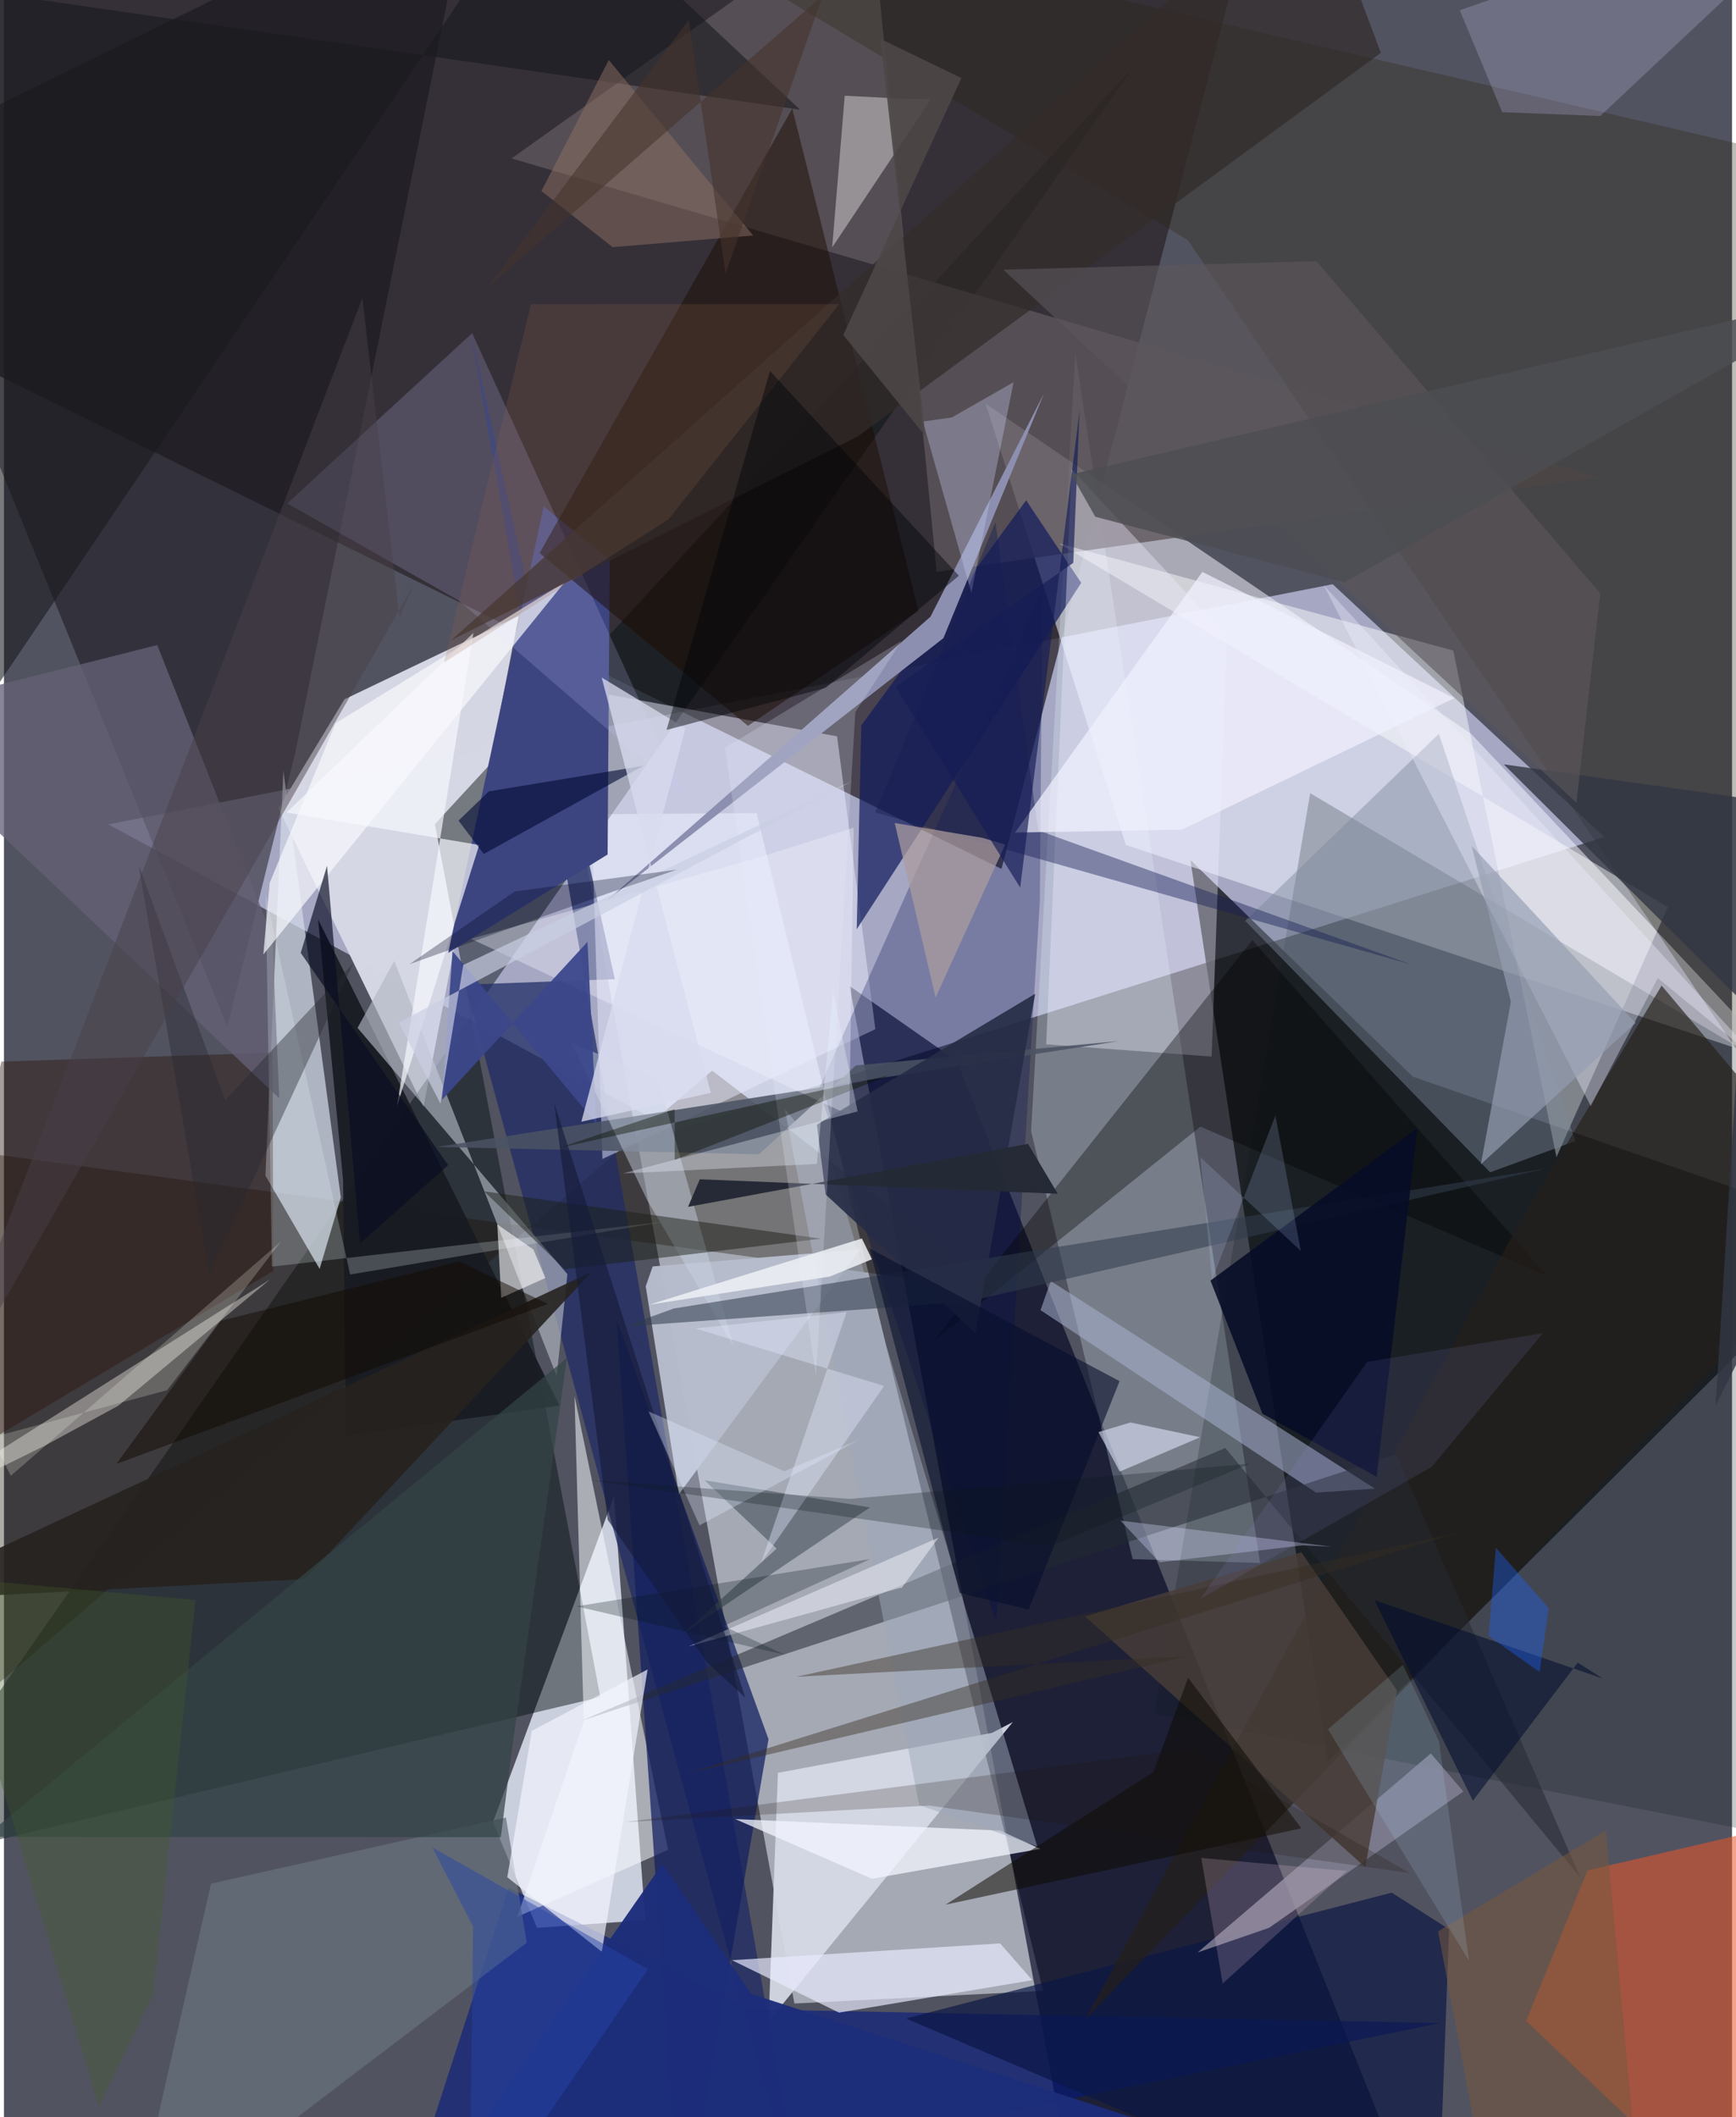 <svg xmlns="http://www.w3.org/2000/svg" width="228" height="278" viewBox="0 0 836 1024"><path fill="#525360" d="M0 0h836v1024H0z"/><path fill="#c8cced" fill-opacity=".698" d="M50.48 398.73l592.317-116.165 131.396 122.266-449.616 142.027z"/><path fill="#f0f8ff" fill-opacity=".525" d="M502.685 962.921L364.121 393.258l-86.505.637L382.39 969.032z"/><path fill="#2c262d" fill-opacity=".773" d="M14.419-49.89L-57.04 154.886 482.566 420.26 608.666-62z"/><path fill="#111317" fill-opacity=".788" d="M681.57 520.755L573.956 415.943l66.518 436.22L898 595.693z"/><path fill="#f2f3ff" fill-opacity=".537" d="M474.883 195.263l234.953 159.694L859.62 514.21 542.742 408.659z"/><path fill="#d1d6e4" fill-opacity=".941" d="M257.897 932.422l-21.345-51.088 58.554-157.592 15.113 204.964z"/><path fill="#d6d7e4" fill-opacity=".996" d="M202.965 535.252L132.81 390.987l31.939-52.77 84.233-40.282z"/><path fill="#000421" fill-opacity=".643" d="M513.663 1042.125L690.049 1086 461.062 513.216l-51.905-36.247z"/><path fill="#030f0f" fill-opacity=".463" d="M546.42 32.38l-337.935 366.2L288.5 820.819-62 903.848z"/><path fill="#131217" fill-opacity=".49" d="M108.074 496.519L-61.384 79.609 227.134-62 140.79 364.646z"/><path fill="#1a0f00" fill-opacity=".349" d="M-12.175 822.427L-32.86 554.508l514.09 69.624-138.644-106.325z"/><path fill="#d3dbe8" fill-opacity=".71" d="M162.953 579.111l-10.233 34.615-26.217-45.096 8.661-195.858z"/><path fill="#1f2b64" fill-opacity=".733" d="M225.692 159.889l69.832 313.695-72.387 2.663L389.025 1086z"/><path fill="#e7fcff" fill-opacity=".255" d="M518.292 170.947l-21.394 376.048L546.01 754.11l61.666 1.842z"/><path fill="#ebecff" fill-opacity=".478" d="M282.182 334.024l7.348 226.54 132.032-62.806-18.54-141.611z"/><path fill="#5e575c" fill-opacity=".788" d="M245.572 76.636L419.099-46.946l32.137 323.53 320.3-45.704z"/><path fill="#eb5529" fill-opacity=".545" d="M850.804 1086l27.485-207.429-112.235 26.083-29.698 72.799z"/><path fill="#d6dae6" fill-opacity=".933" d="M369.902 977.665l118.141-144.759-10.062 5.237-103.555 19.308z"/><path fill="#001782" fill-opacity=".576" d="M694.875 978.466L189.419 1082.19l54.79-169.237 117.197 58.904z"/><path fill="#fcffff" fill-opacity=".463" d="M751.057 559.675l-49.91-245.027-190.53-51.75L804.92 438.71z"/><path fill="#28220f" fill-opacity=".298" d="M881.717 79.519L898 595.772 572.766 116.193 275.694-62z"/><path fill="#111b5c" fill-opacity=".71" d="M412.542 449.442l2.204-98.595 79.751-108.872 26.659 39.935z"/><path fill="#0e1b22" fill-opacity=".231" d="M898 895.878l-341.539-67.204 75.453-445.042 225.092 133.55z"/><path fill="#3c4580" d="M293.051 270.733l-31.969-25.764L214.9 460.904l77.132-47.617z"/><path fill="#efedff" fill-opacity=".376" d="M516.527 226.925l-12.34 278.173 80.052 5.925 7.376-203.148z"/><path fill="#7b899b" fill-opacity=".447" d="M694.16 354.94l-93.665 90.458L718.97 567.012l41.2-15.113z"/><path fill="#181a22" fill-opacity=".925" d="M151.974 444.703l116.828 235.164-103.331 14.554-1.417-123.75z"/><path fill="#c2c3ff" fill-opacity=".196" d="M220.035 290.456l-83.006-46.978 89.483-82.355 101.563 222.93z"/><path fill="#b1b7c3" fill-opacity=".643" d="M267.4 665.632l5.174-49.354L171.059 497.16l17.767-32.4z"/><path fill="#000c52" fill-opacity=".275" d="M480.078 784.469l-85.906-257.653 108.193-241.472-1.222 150.333z"/><path fill="#f7fbff" fill-opacity=".537" d="M280.5 832.553l-4.488-157.437L321.264 894.7l-72.879 32.359z"/><path fill="#122061" fill-opacity=".737" d="M327.644 1086l-31.176-447.128-.51-1.75 73.91 204.08z"/><path fill="#b6bccb" fill-opacity=".984" d="M310.477 622.161l16.043 100.537 87.577-118.412-100.275 8.25z"/><path fill="#0b1644" fill-opacity=".682" d="M693.466 1086L436.367 976.273l235.016-60.877 27.724 17.72z"/><path fill="#8d8fb0" d="M448.219 298.298L291.267 435.915l163.22-127.272 48.702-118.47z"/><path fill="#1c0b00" fill-opacity=".486" d="M442.43 295.432l-82.523 55.628-100.783-83.572L381.357 52.5z"/><path fill="#a7b3d1" fill-opacity=".537" d="M634.75 721.917l-133.292-88.24 4.962-14.081 156.791 100.411z"/><path fill="#2a130c" fill-opacity=".412" d="M-1.284 513.469l131.271-4.347.314 105.575-177.32 105.995z"/><path fill="#f3f1e8" fill-opacity=".404" d="M55.315 679.908l-35.695 19.39L-62 739.462 128.712 618.84z"/><path fill="#646177" fill-opacity=".769" d="M74.164 311.992L-62 346.253l195.189 184.945-3.371-78.358z"/><path fill="#f5f6f5" fill-opacity=".404" d="M435.477 47.768l-28.732-1.471-6.079 73.381 47.737-71.698z"/><path fill="#e9ebff" fill-opacity=".682" d="M497.466 957.74l-93.491 15.7-51.785-25.37 129.733-8.116z"/><path fill-opacity=".349" d="M578.79 544.925L450.121 648.28l153.81-193.582L746.651 617.1z"/><path fill="#848397" fill-opacity=".816" d="M690.276 848.072l15.725 18.419-93.97 65.925-34.615 11.952z"/><path fill="#251f1a" fill-opacity=".651" d="M523.16 976.597l373.564-387.514-94.79-112.382-68.787 114.737z"/><path fill="#66727c" fill-opacity=".733" d="M242.84 879.086l-142.653 31.971L60.355 1086l192.566-146.387z"/><path fill="#4b5363" fill-opacity=".859" d="M412.167 515.317l127.14-11.763-329.835 51.175 155.812 3.565z"/><path fill="#d2cefe" fill-opacity=".231" d="M772.237 56.108l-47.435-1.861-20.535-49.305L898-62z"/><path fill="#252933" fill-opacity=".537" d="M279.492 832.197l393.986-128.778 89.154 204.717-171.777-207.812z"/><path fill="#f3f5ff" fill-opacity=".753" d="M481.928 885.393l19.412 8.826-81.426 14.474-66.13-28.865z"/><path fill="#9da8ba" fill-opacity=".514" d="M400.623 563.854l99.247 329.194-57.147-20.054-64.96-336.59z"/><path fill="#f6f7fd" fill-opacity=".69" d="M229.917 408.694l-93.225-15.697 90.403-86.86-36.97 228.929z"/><path fill="#f4f4ff" fill-opacity=".365" d="M411.072 400.324l-47.695 14.962-137.455 38.784 183.066 85.298z"/><path fill="#cbd6e6" fill-opacity=".439" d="M316.503 521.834l36.52 129.485-41.853-70.86-36.63-76.052z"/><path fill="#323743" fill-opacity=".808" d="M846.393 386.707l-18.348 293.006L898 541.118 725.565 369.69z"/><path fill="#303c4c" fill-opacity=".553" d="M465.845 629.638l280.39-64.514-422.174 67.757-24.152 8.733z"/><path fill="#eef0ff" fill-opacity=".365" d="M638.483 283.085l129.16 251.887 32.445-61.91 50.601 41.559z"/><path fill="#48555c" fill-opacity=".608" d="M329.445 789.483l89.495-60.389-80.025-13.15L373.782 749z"/><path fill="#f9f9fd" fill-opacity=".69" d="M125.483 461.677l145.748-180.05-110.803 68.167-31.86 77.15z"/><path fill="#332c2b" fill-opacity=".718" d="M633.346-62L216.312 309.677l196.777-98.626L666.094 25.563z"/><path fill="#25221f" fill-opacity=".894" d="M-62 776.596l346.352-161.433L145.555 763.74l-148.668 7.783z"/><path fill="#c7cdf2" fill-opacity=".345" d="M458.556 201.918l29.872-17.064-20.4 101.966-23.474-82.947z"/><path fill="#3b478a" fill-opacity=".941" d="M282.294 455.546l4.27 87.833-69.567-83.344-5.069 71.933z"/><path fill="#262d46" fill-opacity=".906" d="M393.278 543.964l105.595-63.325-28.799 164.237-72.576-67.158z"/><path fill="#483d39" fill-opacity=".82" d="M627.635 750.79l-104.623 31.041L658.581 903.12l15.312-85.452z"/><path fill="#161e53" fill-opacity=".424" d="M421.498 392.936l58.139-140.356 20.73 149.091 180.225 64.756z"/><path fill="#f1f0ff" fill-opacity=".71" d="M579.747 276.614l121.915 61.035-131.875 63.652-80.663 1.379z"/><path fill="#18191d" fill-opacity=".576" d="M-62 418.804l39.947-424.59 407.186 58.855L262.506-62z"/><path fill="#060c26" fill-opacity=".875" d="M683.802 545.541l-100.113 73.842 25.115 64.371 55.282 30.522z"/><path fill="#907164" fill-opacity=".49" d="M292.608 29.028l69.824 84.873-67.979 5.634-34.424-27.136z"/><path fill="#f3f5ff" fill-opacity=".678" d="M243.49 907.959l45.732 36.053 22.163-136.577-56.023 29.717z"/><path fill="#334546" fill-opacity=".718" d="M245.42 848.728l-5.054 39.862-249.683-.16L272.35 656.813z"/><path fill="#0e0b02" fill-opacity=".529" d="M627.63 884.287l-172.095 36.93 100.497-64.065 16.824-45.72z"/><path fill="#5c575c" fill-opacity=".6" d="M634.97 126.308l-151.497 4.128 277.23 257.814 11.584-101.223z"/><path fill="#1d2d7b" fill-opacity=".961" d="M318.578 901.416l42.828 62.948 224.657 72.807L190.081 1086z"/><path fill="#252a36" fill-opacity=".988" d="M336.636 570.39l-5.696 13.33 164.47-30.49 14.394 24.153z"/><path fill="#010933" fill-opacity=".6" d="M219.91 396.917l12.217 16.108 77.109-42.607-74.68 12.348z"/><path fill="#e7f4fa" fill-opacity=".235" d="M126.608 432.644l40.876 183.794 153.574-25.764-191.412 21.941z"/><path fill="#9b654d" fill-opacity=".192" d="M212.883 320.47l42.039-173.354 149.182-.061-82.58 104.096z"/><path fill="#060e2c" fill-opacity=".584" d="M462.348 770.43l33.401 8.06 43.959-110.497-120.96-64.175z"/><path fill="#939eb2" fill-opacity=".671" d="M710.015 409.076l19 75.473-14.525 78.568 74.837-68.358z"/><path fill="#ac9c9f" fill-opacity=".722" d="M430.911 398.049l19.792 84.435 33.649-73.99-10.847-3.233z"/><path fill="#1a1f15" fill-opacity=".475" d="M271.337 613.883l63.003 61.065-102.035-98.73 162.888 22.886z"/><path fill="#e8eeff" fill-opacity=".22" d="M392.822 665.507l19.045-321.045 22.349-34.501-85.406 51.744z"/><path fill="#edeff4" fill-opacity=".859" d="M312.101 631.047L415.05 599.01l4.847 10.066-20.482 8.371z"/><path fill="#000c2f" fill-opacity=".545" d="M761.346 804.143l12.075 7.675-110.37-37.865 47.577 96.985z"/><path fill="#d9dbee" fill-opacity=".761" d="M329.668 352.231l-40.512-24.54 52.822 200.862-62.652 13.982z"/><path fill="#272930" fill-opacity=".404" d="M65.16 418.497l34.172 197.711 69.705-150.406-61.99 66.271z"/><path fill="#dfe4fc" fill-opacity=".592" d="M529.491 692.663l10.277 19.103 38.924-16.621-33.718-7.15z"/><path fill="#03060a" fill-opacity=".467" d="M370.571 179.412l91.402 99.043-64.54 54.268-76.899 20.315z"/><path fill="#1b61f9" fill-opacity=".384" d="M747.36 777.886l-25.61-29.299-3.492 42.709 24.61 17.32z"/><path fill="#fdfdff" fill-opacity=".58" d="M256.102 604.322l5.841 13.803-21.385 9.596-1.903-35.532z"/><path fill="#d3d5fa" fill-opacity=".353" d="M559.077 755.62l-18.97-20.152 102.148 12.585-14.16-.61z"/><path fill="#161d55" fill-opacity=".671" d="M517.306 272.243l-85.95 59.903 60.274 97.19 28.744-230.96z"/><path fill="#0a1000" fill-opacity=".412" d="M268.077 555.289l56.394-18.825.021 24.538 103.814-40.893z"/><path fill="#493f48" fill-opacity=".475" d="M198.24 282.885l-6.934 15.668-17.911-154.384-212.06 552.754z"/><path fill="#cacee3" fill-opacity=".678" d="M222.185 466.73l188.401-89.07-219.6 116.957 20.185 39.196z"/><path fill="#362b21" fill-opacity=".42" d="M329.349 858.08l373.353-116.654-319.323 69.557 189.386-9.97z"/><path fill="#76583e" fill-opacity=".541" d="M693.776 934.128l23.815 126.471 71.272-23.142-13.92-152.123z"/><path fill="#f4f7ff" fill-opacity=".478" d="M434.022 767.876l-102.905 28.46 121.042-52.644-18.15 24.704z"/><path fill="#041417" fill-opacity=".275" d="M276.909 776.93l142.168-22.865-70.992 32.399 29.714 13.903z"/><path fill="#000426" fill-opacity=".31" d="M247.07 431.173l78.476-10.561-30.491 10.474-98.835 35.235z"/><path fill="#e3e8ff" fill-opacity=".404" d="M366.286 755.844l59.51-85.522-91.219-27.76 73.06-7.932z"/><path fill="#090d22" fill-opacity=".663" d="M214.872 563.559L172.263 601.4l-15.97-182.612-12.723 42.09z"/><path fill="#2545a8" fill-opacity=".471" d="M225.087 1078.409l1.86-146.644-19.682-38.206 104.301 58.842z"/><path fill="#120a02" fill-opacity=".49" d="M104.974 638.789l115.218-28.702 42.982 20.574-208.819 77.41z"/><path fill="#b5e5ff" fill-opacity=".145" d="M708.742 948.39l-14.51-106.088-17.437-37.089-36.272 31.162z"/><path fill="#bcd4fb" fill-opacity=".18" d="M584.497 618.901l-5.711-59.19 48.595 45.314-12.304-65.456z"/><path fill="#eaf4ff" fill-opacity=".345" d="M393.249 562.963l-93.833 4.585 113.549-29.997-11.863-57.873z"/><path fill="#fcd5ec" fill-opacity=".188" d="M579.226 898.622l63.013 5.66 7.36.547-60.02 54.545z"/><path fill="#9b92f4" fill-opacity=".11" d="M690.711 709.469l53.778-64.657-84.931 13.849-80.86 114.676z"/><path fill="#4d4646" fill-opacity=".914" d="M463.213 37.75l-57.16 124.298 39.722 48.86-21.802-192.125z"/><path fill="#1f160b" fill-opacity=".212" d="M447.484 873.272l232.723 32.687-105.343-60.169-274.62 35.512z"/><path fill="#141a38" fill-opacity=".624" d="M292.087 735.125l48.097 68.964 18.38 16.888-92.37-287.31z"/><path fill="#435e25" fill-opacity=".325" d="M-31.479 762.52l124.142 11.34L72.35 964.218l-26.528 54.63z"/><path fill="#e1eafd" fill-opacity=".349" d="M311.811 682.636l24.684 55.122 76.854-41.198-35.82 15.022z"/><path fill="#45322c" fill-opacity=".561" d="M234.259 138.721L331.313 9.692l17.785 122.57 46.96-134.346z"/><path fill="#0c171c" fill-opacity=".271" d="M283.506 715.914l125.678 9.06 193.692-17.06-96.484 39.84z"/><path fill="#fffff2" fill-opacity=".212" d="M134.025 600.471l-55.076 71.916-84.916 22.873 9.257 18.533z"/><path fill="#4c4d52" fill-opacity=".816" d="M648.473 281.686L898 140.486l-381.678 88.948 11.618 20.496z"/></svg>